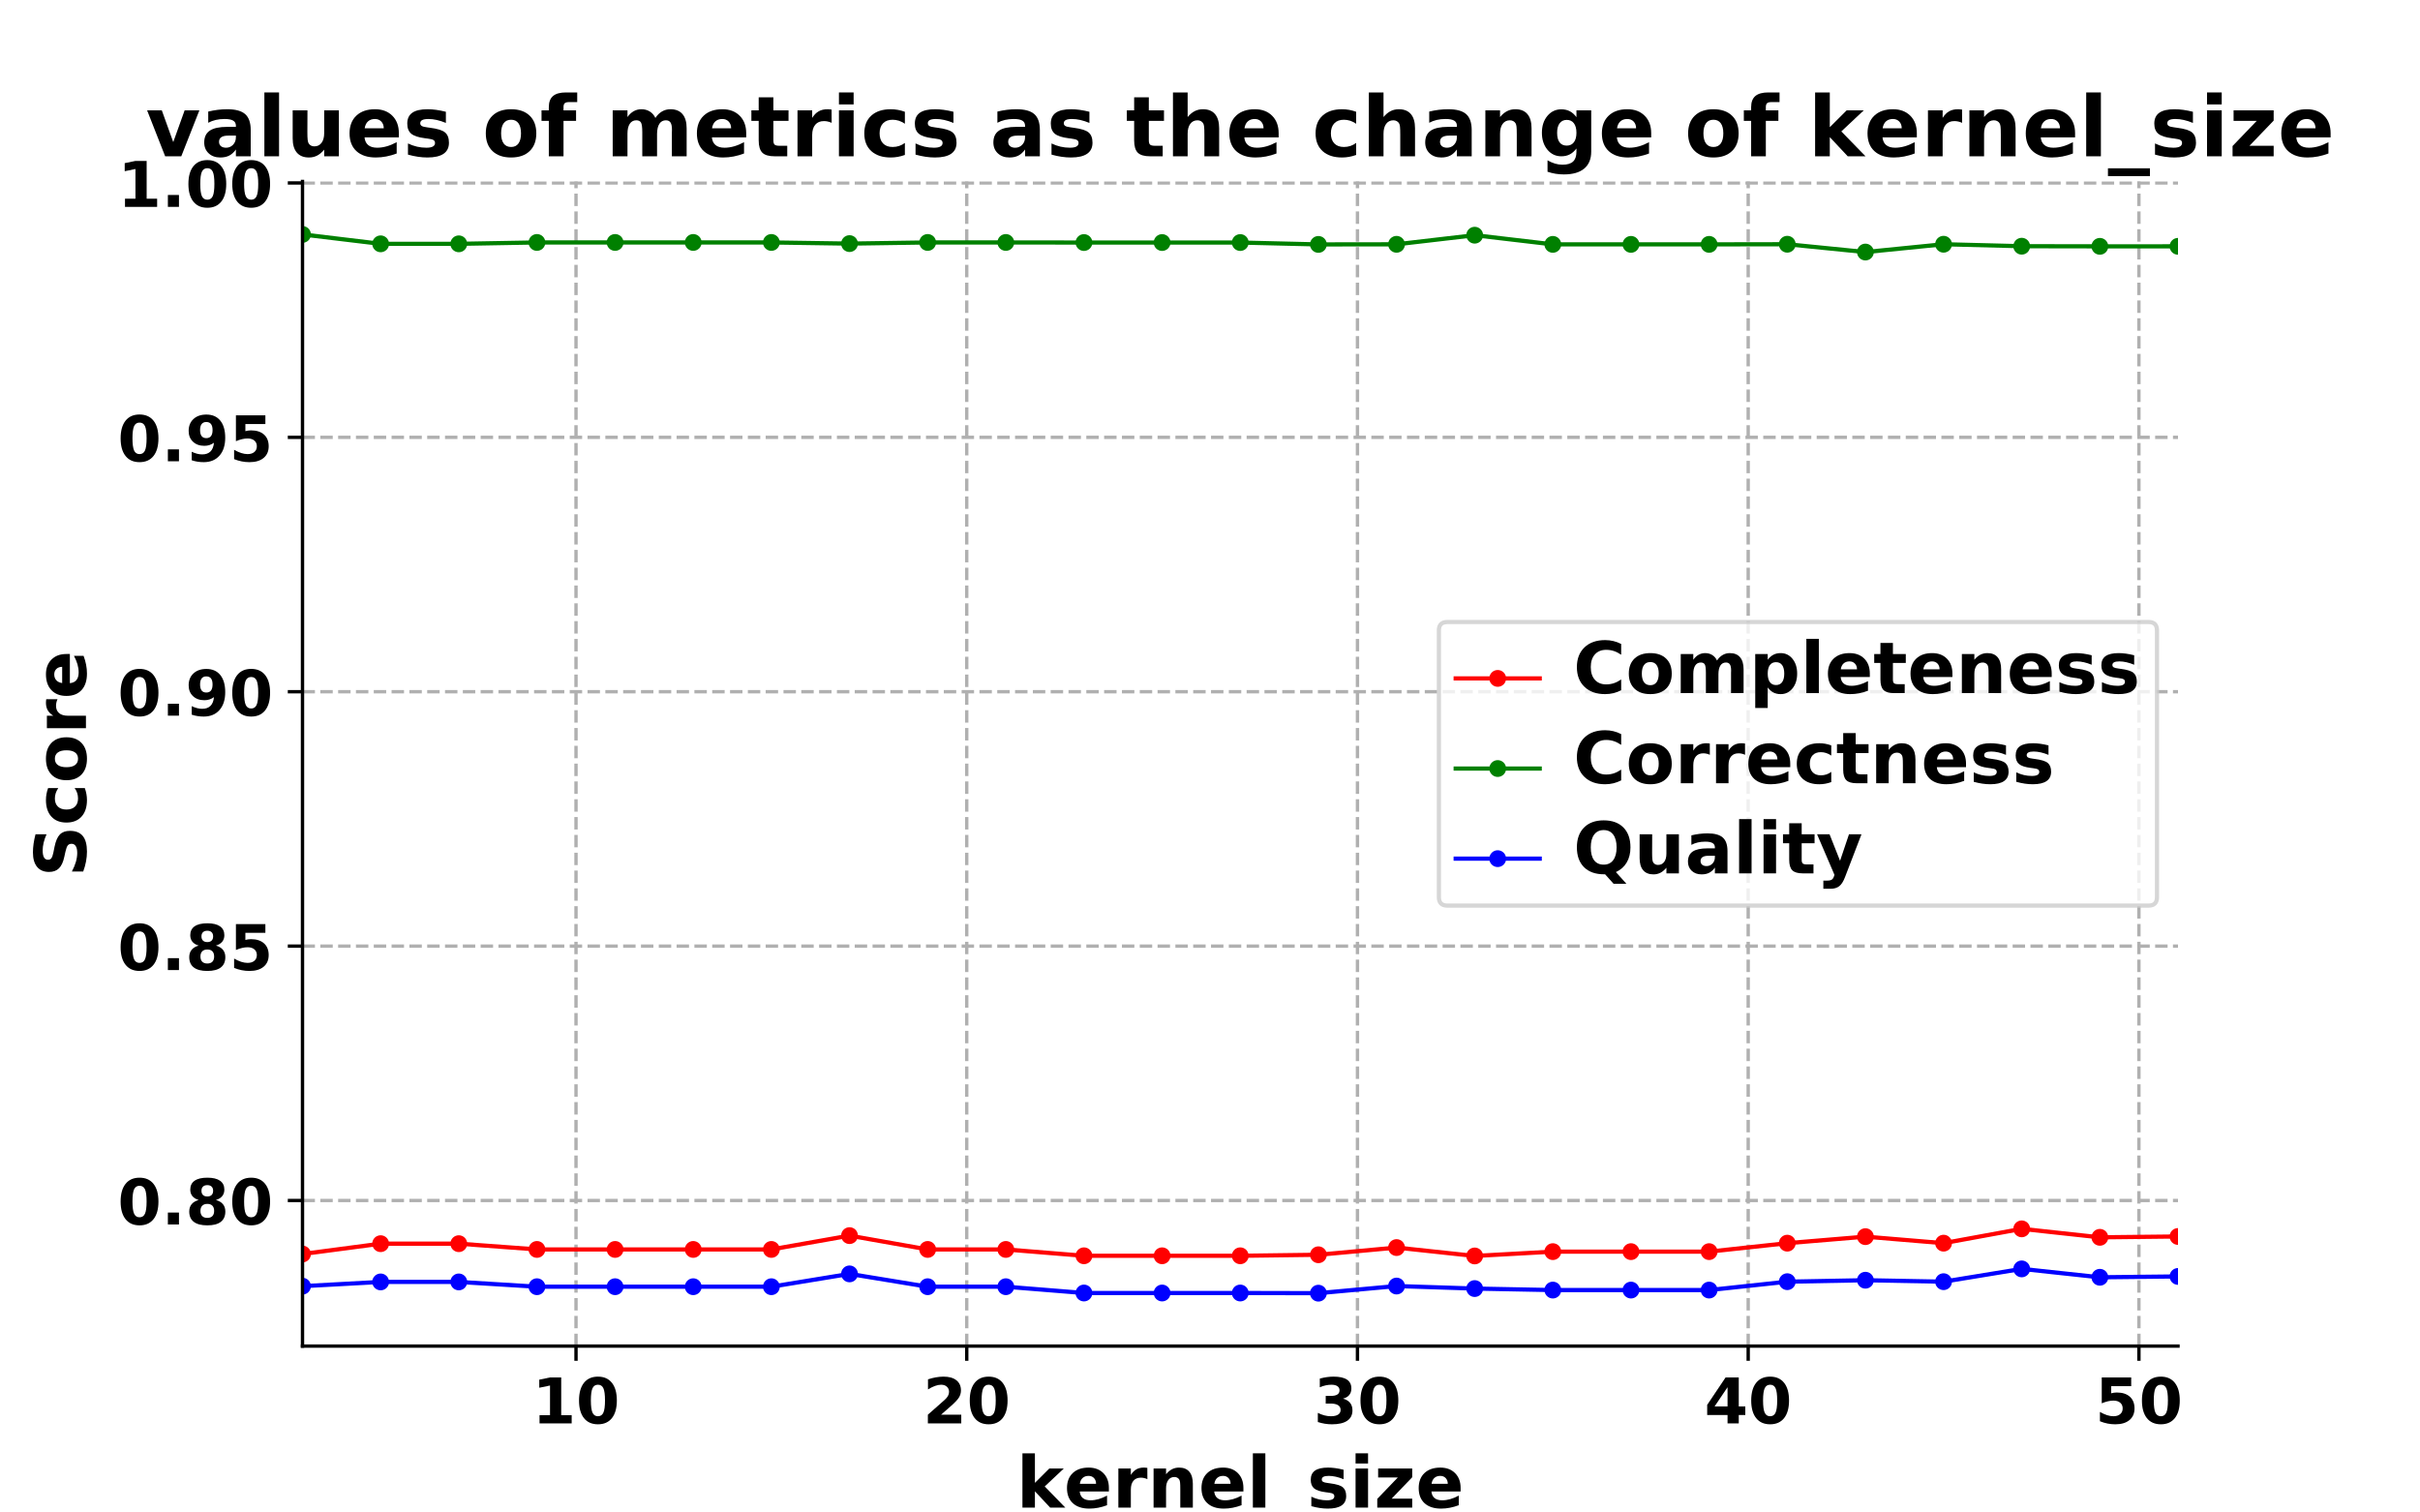 <?xml version="1.0" encoding="utf-8" standalone="no"?>
<!DOCTYPE svg PUBLIC "-//W3C//DTD SVG 1.1//EN"
  "http://www.w3.org/Graphics/SVG/1.1/DTD/svg11.dtd">
<!-- Created with matplotlib (https://matplotlib.org/) -->
<svg height="360pt" version="1.1" viewBox="0 0 576 360" width="576pt" xmlns="http://www.w3.org/2000/svg" xmlns:xlink="http://www.w3.org/1999/xlink">
 <defs>
  <style type="text/css">
*{stroke-linecap:butt;stroke-linejoin:round;}
  </style>
 </defs>
 <g id="figure_1">
  <g id="patch_1">
   <path d="M 0 360 
L 576 360 
L 576 0 
L 0 0 
z
" style="fill:#ffffff;"/>
  </g>
  <g id="axes_1">
   <g id="patch_2">
    <path d="M 72 320.4 
L 518.4 320.4 
L 518.4 43.2 
L 72 43.2 
z
" style="fill:#ffffff;"/>
   </g>
   <g id="matplotlib.axis_1">
    <g id="xtick_1">
     <g id="line2d_1">
      <path clip-path="url(#p82888841de)" d="M 137.1 320.4 
L 137.1 43.2 
" style="fill:none;stroke:#b0b0b0;stroke-dasharray:2.96,1.28;stroke-dashoffset:0;stroke-width:0.8;"/>
     </g>
     <g id="line2d_2">
      <defs>
       <path d="M 0 0 
L 0 3.5 
" id="m3dcf824302" style="stroke:#000000;stroke-width:0.8;"/>
      </defs>
      <g>
       <use style="stroke:#000000;stroke-width:0.8;" x="137.1" xlink:href="#m3dcf824302" y="320.4"/>
      </g>
     </g>
     <g id="text_1">
      <!-- 10 -->
      <defs>
       <path d="M 11.719 12.984 
L 28.328 12.984 
L 28.328 60.109 
L 11.281 56.594 
L 11.281 69.391 
L 28.219 72.906 
L 46.094 72.906 
L 46.094 12.984 
L 62.703 12.984 
L 62.703 0 
L 11.719 0 
z
" id="DejaVuSans-Bold-49"/>
       <path d="M 46 36.531 
Q 46 50.203 43.438 55.781 
Q 40.875 61.375 34.812 61.375 
Q 28.766 61.375 26.172 55.781 
Q 23.578 50.203 23.578 36.531 
Q 23.578 22.703 26.172 17.031 
Q 28.766 11.375 34.812 11.375 
Q 40.828 11.375 43.406 17.031 
Q 46 22.703 46 36.531 
z
M 64.797 36.375 
Q 64.797 18.266 56.984 8.422 
Q 49.172 -1.422 34.812 -1.422 
Q 20.406 -1.422 12.594 8.422 
Q 4.781 18.266 4.781 36.375 
Q 4.781 54.547 12.594 64.375 
Q 20.406 74.219 34.812 74.219 
Q 49.172 74.219 56.984 64.375 
Q 64.797 54.547 64.797 36.375 
z
" id="DejaVuSans-Bold-48"/>
      </defs>
      <g transform="translate(126.663 338.798)scale(0.15 -0.15)">
       <use xlink:href="#DejaVuSans-Bold-49"/>
       <use x="69.58" xlink:href="#DejaVuSans-Bold-48"/>
      </g>
     </g>
    </g>
    <g id="xtick_2">
     <g id="line2d_3">
      <path clip-path="url(#p82888841de)" d="M 230.1 320.4 
L 230.1 43.2 
" style="fill:none;stroke:#b0b0b0;stroke-dasharray:2.96,1.28;stroke-dashoffset:0;stroke-width:0.8;"/>
     </g>
     <g id="line2d_4">
      <g>
       <use style="stroke:#000000;stroke-width:0.8;" x="230.1" xlink:href="#m3dcf824302" y="320.4"/>
      </g>
     </g>
     <g id="text_2">
      <!-- 20 -->
      <defs>
       <path d="M 28.812 13.812 
L 60.891 13.812 
L 60.891 0 
L 7.906 0 
L 7.906 13.812 
L 34.516 37.312 
Q 38.094 40.531 39.797 43.609 
Q 41.5 46.688 41.5 50 
Q 41.5 55.125 38.062 58.25 
Q 34.625 61.375 28.906 61.375 
Q 24.516 61.375 19.281 59.5 
Q 14.062 57.625 8.109 53.906 
L 8.109 69.922 
Q 14.453 72.016 20.656 73.109 
Q 26.859 74.219 32.812 74.219 
Q 45.906 74.219 53.156 68.453 
Q 60.406 62.703 60.406 52.391 
Q 60.406 46.438 57.328 41.281 
Q 54.25 36.141 44.391 27.484 
z
" id="DejaVuSans-Bold-50"/>
      </defs>
      <g transform="translate(219.663 338.798)scale(0.15 -0.15)">
       <use xlink:href="#DejaVuSans-Bold-50"/>
       <use x="69.58" xlink:href="#DejaVuSans-Bold-48"/>
      </g>
     </g>
    </g>
    <g id="xtick_3">
     <g id="line2d_5">
      <path clip-path="url(#p82888841de)" d="M 323.1 320.4 
L 323.1 43.2 
" style="fill:none;stroke:#b0b0b0;stroke-dasharray:2.96,1.28;stroke-dashoffset:0;stroke-width:0.8;"/>
     </g>
     <g id="line2d_6">
      <g>
       <use style="stroke:#000000;stroke-width:0.8;" x="323.1" xlink:href="#m3dcf824302" y="320.4"/>
      </g>
     </g>
     <g id="text_3">
      <!-- 30 -->
      <defs>
       <path d="M 46.578 39.312 
Q 53.953 37.406 57.781 32.688 
Q 61.625 27.984 61.625 20.703 
Q 61.625 9.859 53.312 4.219 
Q 45.016 -1.422 29.109 -1.422 
Q 23.484 -1.422 17.844 -0.516 
Q 12.203 0.391 6.688 2.203 
L 6.688 16.703 
Q 11.969 14.062 17.156 12.719 
Q 22.359 11.375 27.391 11.375 
Q 34.859 11.375 38.844 13.953 
Q 42.828 16.547 42.828 21.391 
Q 42.828 26.375 38.75 28.938 
Q 34.672 31.5 26.703 31.5 
L 19.188 31.5 
L 19.188 43.609 
L 27.094 43.609 
Q 34.188 43.609 37.641 45.828 
Q 41.109 48.047 41.109 52.594 
Q 41.109 56.781 37.734 59.078 
Q 34.375 61.375 28.219 61.375 
Q 23.688 61.375 19.047 60.344 
Q 14.406 59.328 9.812 57.328 
L 9.812 71.094 
Q 15.375 72.656 20.844 73.438 
Q 26.312 74.219 31.594 74.219 
Q 45.797 74.219 52.844 69.547 
Q 59.906 64.891 59.906 55.516 
Q 59.906 49.125 56.531 45.047 
Q 53.172 40.969 46.578 39.312 
z
" id="DejaVuSans-Bold-51"/>
      </defs>
      <g transform="translate(312.663 338.798)scale(0.15 -0.15)">
       <use xlink:href="#DejaVuSans-Bold-51"/>
       <use x="69.58" xlink:href="#DejaVuSans-Bold-48"/>
      </g>
     </g>
    </g>
    <g id="xtick_4">
     <g id="line2d_7">
      <path clip-path="url(#p82888841de)" d="M 416.1 320.4 
L 416.1 43.2 
" style="fill:none;stroke:#b0b0b0;stroke-dasharray:2.96,1.28;stroke-dashoffset:0;stroke-width:0.8;"/>
     </g>
     <g id="line2d_8">
      <g>
       <use style="stroke:#000000;stroke-width:0.8;" x="416.1" xlink:href="#m3dcf824302" y="320.4"/>
      </g>
     </g>
     <g id="text_4">
      <!-- 40 -->
      <defs>
       <path d="M 36.812 57.422 
L 16.219 26.906 
L 36.812 26.906 
z
M 33.688 72.906 
L 54.594 72.906 
L 54.594 26.906 
L 64.984 26.906 
L 64.984 13.281 
L 54.594 13.281 
L 54.594 0 
L 36.812 0 
L 36.812 13.281 
L 4.5 13.281 
L 4.5 29.391 
z
" id="DejaVuSans-Bold-52"/>
      </defs>
      <g transform="translate(405.663 338.798)scale(0.15 -0.15)">
       <use xlink:href="#DejaVuSans-Bold-52"/>
       <use x="69.58" xlink:href="#DejaVuSans-Bold-48"/>
      </g>
     </g>
    </g>
    <g id="xtick_5">
     <g id="line2d_9">
      <path clip-path="url(#p82888841de)" d="M 509.1 320.4 
L 509.1 43.2 
" style="fill:none;stroke:#b0b0b0;stroke-dasharray:2.96,1.28;stroke-dashoffset:0;stroke-width:0.8;"/>
     </g>
     <g id="line2d_10">
      <g>
       <use style="stroke:#000000;stroke-width:0.8;" x="509.1" xlink:href="#m3dcf824302" y="320.4"/>
      </g>
     </g>
     <g id="text_5">
      <!-- 50 -->
      <defs>
       <path d="M 10.594 72.906 
L 57.328 72.906 
L 57.328 59.078 
L 25.594 59.078 
L 25.594 47.797 
Q 27.734 48.391 29.906 48.703 
Q 32.078 49.031 34.422 49.031 
Q 47.75 49.031 55.172 42.359 
Q 62.594 35.688 62.594 23.781 
Q 62.594 11.969 54.516 5.266 
Q 46.438 -1.422 32.078 -1.422 
Q 25.875 -1.422 19.797 -0.219 
Q 13.719 0.984 7.719 3.422 
L 7.719 18.219 
Q 13.672 14.797 19.016 13.078 
Q 24.359 11.375 29.109 11.375 
Q 35.938 11.375 39.859 14.719 
Q 43.797 18.062 43.797 23.781 
Q 43.797 29.547 39.859 32.859 
Q 35.938 36.188 29.109 36.188 
Q 25.047 36.188 20.453 35.125 
Q 15.875 34.078 10.594 31.891 
z
" id="DejaVuSans-Bold-53"/>
      </defs>
      <g transform="translate(498.663 338.798)scale(0.15 -0.15)">
       <use xlink:href="#DejaVuSans-Bold-53"/>
       <use x="69.58" xlink:href="#DejaVuSans-Bold-48"/>
      </g>
     </g>
    </g>
    <g id="text_6">
     <!-- kernel_size -->
     <defs>
      <path d="M 8.406 75.984 
L 25.875 75.984 
L 25.875 34.625 
L 46 54.688 
L 66.312 54.688 
L 39.594 29.594 
L 68.406 0 
L 47.219 0 
L 25.875 22.797 
L 25.875 0 
L 8.406 0 
z
" id="DejaVuSans-Bold-107"/>
      <path d="M 62.984 27.484 
L 62.984 22.516 
L 22.125 22.516 
Q 22.75 16.359 26.562 13.281 
Q 30.375 10.203 37.203 10.203 
Q 42.719 10.203 48.5 11.844 
Q 54.297 13.484 60.406 16.797 
L 60.406 3.328 
Q 54.203 0.984 48 -0.219 
Q 41.797 -1.422 35.594 -1.422 
Q 20.75 -1.422 12.516 6.125 
Q 4.297 13.672 4.297 27.297 
Q 4.297 40.672 12.375 48.328 
Q 20.453 56 34.625 56 
Q 47.516 56 55.25 48.234 
Q 62.984 40.484 62.984 27.484 
z
M 45.016 33.297 
Q 45.016 38.281 42.109 41.328 
Q 39.203 44.391 34.516 44.391 
Q 29.438 44.391 26.266 41.531 
Q 23.094 38.672 22.312 33.297 
z
" id="DejaVuSans-Bold-101"/>
      <path d="M 49.031 39.797 
Q 46.734 40.875 44.453 41.375 
Q 42.188 41.891 39.891 41.891 
Q 33.156 41.891 29.516 37.562 
Q 25.875 33.25 25.875 25.203 
L 25.875 0 
L 8.406 0 
L 8.406 54.688 
L 25.875 54.688 
L 25.875 45.703 
Q 29.25 51.078 33.609 53.531 
Q 37.984 56 44.094 56 
Q 44.969 56 45.984 55.922 
Q 47.016 55.859 48.969 55.609 
z
" id="DejaVuSans-Bold-114"/>
      <path d="M 63.375 33.297 
L 63.375 0 
L 45.797 0 
L 45.797 5.422 
L 45.797 25.484 
Q 45.797 32.562 45.484 35.25 
Q 45.172 37.938 44.391 39.203 
Q 43.359 40.922 41.594 41.875 
Q 39.844 42.828 37.594 42.828 
Q 32.125 42.828 29 38.594 
Q 25.875 34.375 25.875 26.906 
L 25.875 0 
L 8.406 0 
L 8.406 54.688 
L 25.875 54.688 
L 25.875 46.688 
Q 29.828 51.469 34.266 53.734 
Q 38.719 56 44.094 56 
Q 53.562 56 58.469 50.188 
Q 63.375 44.391 63.375 33.297 
z
" id="DejaVuSans-Bold-110"/>
      <path d="M 8.406 75.984 
L 25.875 75.984 
L 25.875 0 
L 8.406 0 
z
" id="DejaVuSans-Bold-108"/>
      <path d="M 50 -14.312 
L 50 -23.578 
L 0 -23.578 
L 0 -14.312 
z
" id="DejaVuSans-Bold-95"/>
      <path d="M 51.125 52.984 
L 51.125 39.703 
Q 45.516 42.047 40.281 43.219 
Q 35.062 44.391 30.422 44.391 
Q 25.438 44.391 23.016 43.141 
Q 20.609 41.891 20.609 39.312 
Q 20.609 37.203 22.438 36.078 
Q 24.266 34.969 29 34.422 
L 32.078 33.984 
Q 45.516 32.281 50.141 28.375 
Q 54.781 24.469 54.781 16.109 
Q 54.781 7.375 48.328 2.969 
Q 41.891 -1.422 29.109 -1.422 
Q 23.688 -1.422 17.891 -0.562 
Q 12.109 0.297 6 2 
L 6 15.281 
Q 11.234 12.75 16.719 11.469 
Q 22.219 10.203 27.875 10.203 
Q 33.016 10.203 35.594 11.609 
Q 38.188 13.031 38.188 15.828 
Q 38.188 18.172 36.406 19.312 
Q 34.625 20.453 29.297 21.094 
L 26.219 21.484 
Q 14.547 22.953 9.859 26.906 
Q 5.172 30.859 5.172 38.922 
Q 5.172 47.609 11.125 51.797 
Q 17.094 56 29.391 56 
Q 34.234 56 39.547 55.266 
Q 44.875 54.547 51.125 52.984 
z
" id="DejaVuSans-Bold-115"/>
      <path d="M 8.406 54.688 
L 25.875 54.688 
L 25.875 0 
L 8.406 0 
z
M 8.406 75.984 
L 25.875 75.984 
L 25.875 61.719 
L 8.406 61.719 
z
" id="DejaVuSans-Bold-105"/>
      <path d="M 5.719 54.688 
L 53.422 54.688 
L 53.422 42.484 
L 24.609 12.5 
L 53.422 12.5 
L 53.422 0 
L 4.5 0 
L 4.5 12.203 
L 33.297 42.188 
L 5.719 42.188 
z
" id="DejaVuSans-Bold-122"/>
     </defs>
     <g transform="translate(241.928 358.835)scale(0.17 -0.17)">
      <use xlink:href="#DejaVuSans-Bold-107"/>
      <use x="66.473" xlink:href="#DejaVuSans-Bold-101"/>
      <use x="134.295" xlink:href="#DejaVuSans-Bold-114"/>
      <use x="183.611" xlink:href="#DejaVuSans-Bold-110"/>
      <use x="254.803" xlink:href="#DejaVuSans-Bold-101"/>
      <use x="322.625" xlink:href="#DejaVuSans-Bold-108"/>
      <use x="356.902" xlink:href="#DejaVuSans-Bold-95"/>
      <use x="406.902" xlink:href="#DejaVuSans-Bold-115"/>
      <use x="466.424" xlink:href="#DejaVuSans-Bold-105"/>
      <use x="500.701" xlink:href="#DejaVuSans-Bold-122"/>
      <use x="558.904" xlink:href="#DejaVuSans-Bold-101"/>
     </g>
    </g>
   </g>
   <g id="matplotlib.axis_2">
    <g id="ytick_1">
     <g id="line2d_11">
      <path clip-path="url(#p82888841de)" d="M 72 285.745 
L 518.4 285.745 
" style="fill:none;stroke:#b0b0b0;stroke-dasharray:2.96,1.28;stroke-dashoffset:0;stroke-width:0.8;"/>
     </g>
     <g id="line2d_12">
      <defs>
       <path d="M 0 0 
L -3.5 0 
" id="m4081c04443" style="stroke:#000000;stroke-width:0.8;"/>
      </defs>
      <g>
       <use style="stroke:#000000;stroke-width:0.8;" x="72" xlink:href="#m4081c04443" y="285.745"/>
      </g>
     </g>
     <g id="text_7">
      <!-- 0.80 -->
      <defs>
       <path d="M 10.203 18.891 
L 27.781 18.891 
L 27.781 0 
L 10.203 0 
z
" id="DejaVuSans-Bold-46"/>
       <path d="M 34.812 32.625 
Q 29.547 32.625 26.703 29.734 
Q 23.875 26.859 23.875 21.484 
Q 23.875 16.109 26.703 13.25 
Q 29.547 10.406 34.812 10.406 
Q 40.047 10.406 42.828 13.25 
Q 45.609 16.109 45.609 21.484 
Q 45.609 26.906 42.828 29.766 
Q 40.047 32.625 34.812 32.625 
z
M 21.094 38.812 
Q 14.453 40.828 11.078 44.969 
Q 7.719 49.125 7.719 55.328 
Q 7.719 64.547 14.594 69.375 
Q 21.484 74.219 34.812 74.219 
Q 48.047 74.219 54.922 69.406 
Q 61.812 64.594 61.812 55.328 
Q 61.812 49.125 58.422 44.969 
Q 55.031 40.828 48.391 38.812 
Q 55.812 36.766 59.594 32.156 
Q 63.375 27.547 63.375 20.516 
Q 63.375 9.672 56.172 4.125 
Q 48.969 -1.422 34.812 -1.422 
Q 20.609 -1.422 13.359 4.125 
Q 6.109 9.672 6.109 20.516 
Q 6.109 27.547 9.891 32.156 
Q 13.672 36.766 21.094 38.812 
z
M 25.484 53.422 
Q 25.484 49.078 27.906 46.734 
Q 30.328 44.391 34.812 44.391 
Q 39.203 44.391 41.594 46.734 
Q 44 49.078 44 53.422 
Q 44 57.766 41.594 60.078 
Q 39.203 62.406 34.812 62.406 
Q 30.328 62.406 27.906 60.062 
Q 25.484 57.719 25.484 53.422 
z
" id="DejaVuSans-Bold-56"/>
      </defs>
      <g transform="translate(27.992 291.444)scale(0.15 -0.15)">
       <use xlink:href="#DejaVuSans-Bold-48"/>
       <use x="69.58" xlink:href="#DejaVuSans-Bold-46"/>
       <use x="107.568" xlink:href="#DejaVuSans-Bold-56"/>
       <use x="177.148" xlink:href="#DejaVuSans-Bold-48"/>
      </g>
     </g>
    </g>
    <g id="ytick_2">
     <g id="line2d_13">
      <path clip-path="url(#p82888841de)" d="M 72 225.194 
L 518.4 225.194 
" style="fill:none;stroke:#b0b0b0;stroke-dasharray:2.96,1.28;stroke-dashoffset:0;stroke-width:0.8;"/>
     </g>
     <g id="line2d_14">
      <g>
       <use style="stroke:#000000;stroke-width:0.8;" x="72" xlink:href="#m4081c04443" y="225.194"/>
      </g>
     </g>
     <g id="text_8">
      <!-- 0.85 -->
      <g transform="translate(27.992 230.893)scale(0.15 -0.15)">
       <use xlink:href="#DejaVuSans-Bold-48"/>
       <use x="69.58" xlink:href="#DejaVuSans-Bold-46"/>
       <use x="107.568" xlink:href="#DejaVuSans-Bold-56"/>
       <use x="177.148" xlink:href="#DejaVuSans-Bold-53"/>
      </g>
     </g>
    </g>
    <g id="ytick_3">
     <g id="line2d_15">
      <path clip-path="url(#p82888841de)" d="M 72 164.643 
L 518.4 164.643 
" style="fill:none;stroke:#b0b0b0;stroke-dasharray:2.96,1.28;stroke-dashoffset:0;stroke-width:0.8;"/>
     </g>
     <g id="line2d_16">
      <g>
       <use style="stroke:#000000;stroke-width:0.8;" x="72" xlink:href="#m4081c04443" y="164.643"/>
      </g>
     </g>
     <g id="text_9">
      <!-- 0.90 -->
      <defs>
       <path d="M 10.016 1.609 
L 10.016 15.094 
Q 14.5 12.984 18.594 11.938 
Q 22.703 10.891 26.703 10.891 
Q 35.109 10.891 39.797 15.547 
Q 44.484 20.219 45.312 29.391 
Q 42 26.953 38.234 25.734 
Q 34.469 24.516 30.078 24.516 
Q 18.891 24.516 12.031 31.031 
Q 5.172 37.547 5.172 48.188 
Q 5.172 59.969 12.812 67.047 
Q 20.453 74.125 33.297 74.125 
Q 47.562 74.125 55.375 64.5 
Q 63.188 54.891 63.188 37.312 
Q 63.188 19.234 54.047 8.906 
Q 44.922 -1.422 29 -1.422 
Q 23.875 -1.422 19.188 -0.656 
Q 14.5 0.094 10.016 1.609 
z
M 33.203 36.719 
Q 38.141 36.719 40.625 39.906 
Q 43.109 43.109 43.109 49.516 
Q 43.109 55.859 40.625 59.078 
Q 38.141 62.312 33.203 62.312 
Q 28.266 62.312 25.781 59.078 
Q 23.297 55.859 23.297 49.516 
Q 23.297 43.109 25.781 39.906 
Q 28.266 36.719 33.203 36.719 
z
" id="DejaVuSans-Bold-57"/>
      </defs>
      <g transform="translate(27.992 170.342)scale(0.15 -0.15)">
       <use xlink:href="#DejaVuSans-Bold-48"/>
       <use x="69.58" xlink:href="#DejaVuSans-Bold-46"/>
       <use x="107.568" xlink:href="#DejaVuSans-Bold-57"/>
       <use x="177.148" xlink:href="#DejaVuSans-Bold-48"/>
      </g>
     </g>
    </g>
    <g id="ytick_4">
     <g id="line2d_17">
      <path clip-path="url(#p82888841de)" d="M 72 104.092 
L 518.4 104.092 
" style="fill:none;stroke:#b0b0b0;stroke-dasharray:2.96,1.28;stroke-dashoffset:0;stroke-width:0.8;"/>
     </g>
     <g id="line2d_18">
      <g>
       <use style="stroke:#000000;stroke-width:0.8;" x="72" xlink:href="#m4081c04443" y="104.092"/>
      </g>
     </g>
     <g id="text_10">
      <!-- 0.95 -->
      <g transform="translate(27.992 109.791)scale(0.15 -0.15)">
       <use xlink:href="#DejaVuSans-Bold-48"/>
       <use x="69.58" xlink:href="#DejaVuSans-Bold-46"/>
       <use x="107.568" xlink:href="#DejaVuSans-Bold-57"/>
       <use x="177.148" xlink:href="#DejaVuSans-Bold-53"/>
      </g>
     </g>
    </g>
    <g id="ytick_5">
     <g id="line2d_19">
      <path clip-path="url(#p82888841de)" d="M 72 43.541 
L 518.4 43.541 
" style="fill:none;stroke:#b0b0b0;stroke-dasharray:2.96,1.28;stroke-dashoffset:0;stroke-width:0.8;"/>
     </g>
     <g id="line2d_20">
      <g>
       <use style="stroke:#000000;stroke-width:0.8;" x="72" xlink:href="#m4081c04443" y="43.541"/>
      </g>
     </g>
     <g id="text_11">
      <!-- 1.00 -->
      <g transform="translate(27.992 49.24)scale(0.15 -0.15)">
       <use xlink:href="#DejaVuSans-Bold-49"/>
       <use x="69.58" xlink:href="#DejaVuSans-Bold-46"/>
       <use x="107.568" xlink:href="#DejaVuSans-Bold-48"/>
       <use x="177.148" xlink:href="#DejaVuSans-Bold-48"/>
      </g>
     </g>
    </g>
    <g id="text_12">
     <!-- Score -->
     <defs>
      <path d="M 59.906 70.609 
L 59.906 55.172 
Q 53.906 57.859 48.188 59.219 
Q 42.484 60.594 37.406 60.594 
Q 30.672 60.594 27.438 58.734 
Q 24.219 56.891 24.219 52.984 
Q 24.219 50.047 26.391 48.406 
Q 28.562 46.781 34.281 45.609 
L 42.281 44 
Q 54.438 41.547 59.562 36.562 
Q 64.703 31.594 64.703 22.406 
Q 64.703 10.359 57.547 4.469 
Q 50.391 -1.422 35.688 -1.422 
Q 28.766 -1.422 21.781 -0.094 
Q 14.797 1.219 7.812 3.812 
L 7.812 19.672 
Q 14.797 15.969 21.312 14.078 
Q 27.828 12.203 33.891 12.203 
Q 40.047 12.203 43.312 14.25 
Q 46.578 16.312 46.578 20.125 
Q 46.578 23.531 44.359 25.391 
Q 42.141 27.25 35.5 28.719 
L 28.219 30.328 
Q 17.281 32.672 12.219 37.797 
Q 7.172 42.922 7.172 51.609 
Q 7.172 62.5 14.203 68.359 
Q 21.234 74.219 34.422 74.219 
Q 40.438 74.219 46.781 73.312 
Q 53.125 72.406 59.906 70.609 
z
" id="DejaVuSans-Bold-83"/>
      <path d="M 52.594 52.984 
L 52.594 38.719 
Q 49.031 41.156 45.438 42.328 
Q 41.844 43.5 37.984 43.5 
Q 30.672 43.5 26.594 39.234 
Q 22.516 34.969 22.516 27.297 
Q 22.516 19.625 26.594 15.344 
Q 30.672 11.078 37.984 11.078 
Q 42.094 11.078 45.781 12.297 
Q 49.469 13.531 52.594 15.922 
L 52.594 1.609 
Q 48.484 0.094 44.266 -0.656 
Q 40.047 -1.422 35.797 -1.422 
Q 21 -1.422 12.641 6.172 
Q 4.297 13.766 4.297 27.297 
Q 4.297 40.828 12.641 48.406 
Q 21 56 35.797 56 
Q 40.094 56 44.266 55.25 
Q 48.438 54.5 52.594 52.984 
z
" id="DejaVuSans-Bold-99"/>
      <path d="M 34.422 43.5 
Q 28.609 43.5 25.562 39.328 
Q 22.516 35.156 22.516 27.297 
Q 22.516 19.438 25.562 15.25 
Q 28.609 11.078 34.422 11.078 
Q 40.141 11.078 43.156 15.25 
Q 46.188 19.438 46.188 27.297 
Q 46.188 35.156 43.156 39.328 
Q 40.141 43.5 34.422 43.5 
z
M 34.422 56 
Q 48.531 56 56.469 48.375 
Q 64.406 40.766 64.406 27.297 
Q 64.406 13.812 56.469 6.188 
Q 48.531 -1.422 34.422 -1.422 
Q 20.266 -1.422 12.281 6.188 
Q 4.297 13.812 4.297 27.297 
Q 4.297 40.766 12.281 48.375 
Q 20.266 56 34.422 56 
z
" id="DejaVuSans-Bold-111"/>
     </defs>
     <g transform="translate(20.457 208.757)rotate(-90)scale(0.17 -0.17)">
      <use xlink:href="#DejaVuSans-Bold-83"/>
      <use x="72.021" xlink:href="#DejaVuSans-Bold-99"/>
      <use x="131.299" xlink:href="#DejaVuSans-Bold-111"/>
      <use x="200" xlink:href="#DejaVuSans-Bold-114"/>
      <use x="249.316" xlink:href="#DejaVuSans-Bold-101"/>
     </g>
    </g>
   </g>
   <g id="line2d_21">
    <path clip-path="url(#p82888841de)" d="M 72 298.478 
L 90.6 296.018 
L 109.2 296.018 
L 127.8 297.389 
L 146.4 297.389 
L 165 297.389 
L 183.6 297.389 
L 202.2 294.103 
L 220.8 297.389 
L 239.4 297.389 
L 258 298.901 
L 276.6 298.901 
L 295.2 298.901 
L 313.8 298.659 
L 332.4 296.945 
L 351 298.941 
L 369.6 297.913 
L 388.2 297.913 
L 406.8 297.913 
L 425.4 295.897 
L 444 294.345 
L 462.6 295.897 
L 481.2 292.49 
L 499.8 294.506 
L 518.4 294.305 
" style="fill:none;stroke:#ff0000;stroke-linecap:square;"/>
    <defs>
     <path d="M 0 1.5 
C 0.398 1.5 0.779 1.342 1.061 1.061 
C 1.342 0.779 1.5 0.398 1.5 0 
C 1.5 -0.398 1.342 -0.779 1.061 -1.061 
C 0.779 -1.342 0.398 -1.5 0 -1.5 
C -0.398 -1.5 -0.779 -1.342 -1.061 -1.061 
C -1.342 -0.779 -1.5 -0.398 -1.5 0 
C -1.5 0.398 -1.342 0.779 -1.061 1.061 
C -0.779 1.342 -0.398 1.5 0 1.5 
z
" id="mceb97ec46d" style="stroke:#ff0000;"/>
    </defs>
    <g clip-path="url(#p82888841de)">
     <use style="fill:#ff0000;stroke:#ff0000;" x="72" xlink:href="#mceb97ec46d" y="298.478"/>
     <use style="fill:#ff0000;stroke:#ff0000;" x="90.6" xlink:href="#mceb97ec46d" y="296.018"/>
     <use style="fill:#ff0000;stroke:#ff0000;" x="109.2" xlink:href="#mceb97ec46d" y="296.018"/>
     <use style="fill:#ff0000;stroke:#ff0000;" x="127.8" xlink:href="#mceb97ec46d" y="297.389"/>
     <use style="fill:#ff0000;stroke:#ff0000;" x="146.4" xlink:href="#mceb97ec46d" y="297.389"/>
     <use style="fill:#ff0000;stroke:#ff0000;" x="165" xlink:href="#mceb97ec46d" y="297.389"/>
     <use style="fill:#ff0000;stroke:#ff0000;" x="183.6" xlink:href="#mceb97ec46d" y="297.389"/>
     <use style="fill:#ff0000;stroke:#ff0000;" x="202.2" xlink:href="#mceb97ec46d" y="294.103"/>
     <use style="fill:#ff0000;stroke:#ff0000;" x="220.8" xlink:href="#mceb97ec46d" y="297.389"/>
     <use style="fill:#ff0000;stroke:#ff0000;" x="239.4" xlink:href="#mceb97ec46d" y="297.389"/>
     <use style="fill:#ff0000;stroke:#ff0000;" x="258" xlink:href="#mceb97ec46d" y="298.901"/>
     <use style="fill:#ff0000;stroke:#ff0000;" x="276.6" xlink:href="#mceb97ec46d" y="298.901"/>
     <use style="fill:#ff0000;stroke:#ff0000;" x="295.2" xlink:href="#mceb97ec46d" y="298.901"/>
     <use style="fill:#ff0000;stroke:#ff0000;" x="313.8" xlink:href="#mceb97ec46d" y="298.659"/>
     <use style="fill:#ff0000;stroke:#ff0000;" x="332.4" xlink:href="#mceb97ec46d" y="296.945"/>
     <use style="fill:#ff0000;stroke:#ff0000;" x="351" xlink:href="#mceb97ec46d" y="298.941"/>
     <use style="fill:#ff0000;stroke:#ff0000;" x="369.6" xlink:href="#mceb97ec46d" y="297.913"/>
     <use style="fill:#ff0000;stroke:#ff0000;" x="388.2" xlink:href="#mceb97ec46d" y="297.913"/>
     <use style="fill:#ff0000;stroke:#ff0000;" x="406.8" xlink:href="#mceb97ec46d" y="297.913"/>
     <use style="fill:#ff0000;stroke:#ff0000;" x="425.4" xlink:href="#mceb97ec46d" y="295.897"/>
     <use style="fill:#ff0000;stroke:#ff0000;" x="444" xlink:href="#mceb97ec46d" y="294.345"/>
     <use style="fill:#ff0000;stroke:#ff0000;" x="462.6" xlink:href="#mceb97ec46d" y="295.897"/>
     <use style="fill:#ff0000;stroke:#ff0000;" x="481.2" xlink:href="#mceb97ec46d" y="292.49"/>
     <use style="fill:#ff0000;stroke:#ff0000;" x="499.8" xlink:href="#mceb97ec46d" y="294.506"/>
     <use style="fill:#ff0000;stroke:#ff0000;" x="518.4" xlink:href="#mceb97ec46d" y="294.305"/>
    </g>
   </g>
   <g id="line2d_22">
    <path clip-path="url(#p82888841de)" d="M 72 55.8 
L 90.6 58.036 
L 109.2 58.036 
L 127.8 57.708 
L 146.4 57.708 
L 165 57.708 
L 183.6 57.708 
L 202.2 57.982 
L 220.8 57.708 
L 239.4 57.708 
L 258 57.73 
L 276.6 57.73 
L 295.2 57.73 
L 313.8 58.175 
L 332.4 58.149 
L 351 55.981 
L 369.6 58.164 
L 388.2 58.164 
L 406.8 58.164 
L 425.4 58.133 
L 444 59.993 
L 462.6 58.133 
L 481.2 58.602 
L 499.8 58.633 
L 518.4 58.63 
" style="fill:none;stroke:#008000;stroke-linecap:square;"/>
    <defs>
     <path d="M 0 1.5 
C 0.398 1.5 0.779 1.342 1.061 1.061 
C 1.342 0.779 1.5 0.398 1.5 0 
C 1.5 -0.398 1.342 -0.779 1.061 -1.061 
C 0.779 -1.342 0.398 -1.5 0 -1.5 
C -0.398 -1.5 -0.779 -1.342 -1.061 -1.061 
C -1.342 -0.779 -1.5 -0.398 -1.5 0 
C -1.5 0.398 -1.342 0.779 -1.061 1.061 
C -0.779 1.342 -0.398 1.5 0 1.5 
z
" id="mbec5711d66" style="stroke:#008000;"/>
    </defs>
    <g clip-path="url(#p82888841de)">
     <use style="fill:#008000;stroke:#008000;" x="72" xlink:href="#mbec5711d66" y="55.8"/>
     <use style="fill:#008000;stroke:#008000;" x="90.6" xlink:href="#mbec5711d66" y="58.036"/>
     <use style="fill:#008000;stroke:#008000;" x="109.2" xlink:href="#mbec5711d66" y="58.036"/>
     <use style="fill:#008000;stroke:#008000;" x="127.8" xlink:href="#mbec5711d66" y="57.708"/>
     <use style="fill:#008000;stroke:#008000;" x="146.4" xlink:href="#mbec5711d66" y="57.708"/>
     <use style="fill:#008000;stroke:#008000;" x="165" xlink:href="#mbec5711d66" y="57.708"/>
     <use style="fill:#008000;stroke:#008000;" x="183.6" xlink:href="#mbec5711d66" y="57.708"/>
     <use style="fill:#008000;stroke:#008000;" x="202.2" xlink:href="#mbec5711d66" y="57.982"/>
     <use style="fill:#008000;stroke:#008000;" x="220.8" xlink:href="#mbec5711d66" y="57.708"/>
     <use style="fill:#008000;stroke:#008000;" x="239.4" xlink:href="#mbec5711d66" y="57.708"/>
     <use style="fill:#008000;stroke:#008000;" x="258" xlink:href="#mbec5711d66" y="57.73"/>
     <use style="fill:#008000;stroke:#008000;" x="276.6" xlink:href="#mbec5711d66" y="57.73"/>
     <use style="fill:#008000;stroke:#008000;" x="295.2" xlink:href="#mbec5711d66" y="57.73"/>
     <use style="fill:#008000;stroke:#008000;" x="313.8" xlink:href="#mbec5711d66" y="58.175"/>
     <use style="fill:#008000;stroke:#008000;" x="332.4" xlink:href="#mbec5711d66" y="58.149"/>
     <use style="fill:#008000;stroke:#008000;" x="351" xlink:href="#mbec5711d66" y="55.981"/>
     <use style="fill:#008000;stroke:#008000;" x="369.6" xlink:href="#mbec5711d66" y="58.164"/>
     <use style="fill:#008000;stroke:#008000;" x="388.2" xlink:href="#mbec5711d66" y="58.164"/>
     <use style="fill:#008000;stroke:#008000;" x="406.8" xlink:href="#mbec5711d66" y="58.164"/>
     <use style="fill:#008000;stroke:#008000;" x="425.4" xlink:href="#mbec5711d66" y="58.133"/>
     <use style="fill:#008000;stroke:#008000;" x="444" xlink:href="#mbec5711d66" y="59.993"/>
     <use style="fill:#008000;stroke:#008000;" x="462.6" xlink:href="#mbec5711d66" y="58.133"/>
     <use style="fill:#008000;stroke:#008000;" x="481.2" xlink:href="#mbec5711d66" y="58.602"/>
     <use style="fill:#008000;stroke:#008000;" x="499.8" xlink:href="#mbec5711d66" y="58.633"/>
     <use style="fill:#008000;stroke:#008000;" x="518.4" xlink:href="#mbec5711d66" y="58.63"/>
    </g>
   </g>
   <g id="line2d_23">
    <path clip-path="url(#p82888841de)" d="M 72 306.135 
L 90.6 305.122 
L 109.2 305.122 
L 127.8 306.261 
L 146.4 306.261 
L 165 306.261 
L 183.6 306.261 
L 202.2 303.209 
L 220.8 306.261 
L 239.4 306.261 
L 258 307.759 
L 276.6 307.759 
L 295.2 307.759 
L 313.8 307.8 
L 332.4 306.103 
L 351 306.704 
L 369.6 307.061 
L 388.2 307.061 
L 406.8 307.061 
L 425.4 305.065 
L 444 304.717 
L 462.6 305.065 
L 481.2 302.02 
L 499.8 304.016 
L 518.4 303.816 
" style="fill:none;stroke:#0000ff;stroke-linecap:square;"/>
    <defs>
     <path d="M 0 1.5 
C 0.398 1.5 0.779 1.342 1.061 1.061 
C 1.342 0.779 1.5 0.398 1.5 0 
C 1.5 -0.398 1.342 -0.779 1.061 -1.061 
C 0.779 -1.342 0.398 -1.5 0 -1.5 
C -0.398 -1.5 -0.779 -1.342 -1.061 -1.061 
C -1.342 -0.779 -1.5 -0.398 -1.5 0 
C -1.5 0.398 -1.342 0.779 -1.061 1.061 
C -0.779 1.342 -0.398 1.5 0 1.5 
z
" id="m0200b0908d" style="stroke:#0000ff;"/>
    </defs>
    <g clip-path="url(#p82888841de)">
     <use style="fill:#0000ff;stroke:#0000ff;" x="72" xlink:href="#m0200b0908d" y="306.135"/>
     <use style="fill:#0000ff;stroke:#0000ff;" x="90.6" xlink:href="#m0200b0908d" y="305.122"/>
     <use style="fill:#0000ff;stroke:#0000ff;" x="109.2" xlink:href="#m0200b0908d" y="305.122"/>
     <use style="fill:#0000ff;stroke:#0000ff;" x="127.8" xlink:href="#m0200b0908d" y="306.261"/>
     <use style="fill:#0000ff;stroke:#0000ff;" x="146.4" xlink:href="#m0200b0908d" y="306.261"/>
     <use style="fill:#0000ff;stroke:#0000ff;" x="165" xlink:href="#m0200b0908d" y="306.261"/>
     <use style="fill:#0000ff;stroke:#0000ff;" x="183.6" xlink:href="#m0200b0908d" y="306.261"/>
     <use style="fill:#0000ff;stroke:#0000ff;" x="202.2" xlink:href="#m0200b0908d" y="303.209"/>
     <use style="fill:#0000ff;stroke:#0000ff;" x="220.8" xlink:href="#m0200b0908d" y="306.261"/>
     <use style="fill:#0000ff;stroke:#0000ff;" x="239.4" xlink:href="#m0200b0908d" y="306.261"/>
     <use style="fill:#0000ff;stroke:#0000ff;" x="258" xlink:href="#m0200b0908d" y="307.759"/>
     <use style="fill:#0000ff;stroke:#0000ff;" x="276.6" xlink:href="#m0200b0908d" y="307.759"/>
     <use style="fill:#0000ff;stroke:#0000ff;" x="295.2" xlink:href="#m0200b0908d" y="307.759"/>
     <use style="fill:#0000ff;stroke:#0000ff;" x="313.8" xlink:href="#m0200b0908d" y="307.8"/>
     <use style="fill:#0000ff;stroke:#0000ff;" x="332.4" xlink:href="#m0200b0908d" y="306.103"/>
     <use style="fill:#0000ff;stroke:#0000ff;" x="351" xlink:href="#m0200b0908d" y="306.704"/>
     <use style="fill:#0000ff;stroke:#0000ff;" x="369.6" xlink:href="#m0200b0908d" y="307.061"/>
     <use style="fill:#0000ff;stroke:#0000ff;" x="388.2" xlink:href="#m0200b0908d" y="307.061"/>
     <use style="fill:#0000ff;stroke:#0000ff;" x="406.8" xlink:href="#m0200b0908d" y="307.061"/>
     <use style="fill:#0000ff;stroke:#0000ff;" x="425.4" xlink:href="#m0200b0908d" y="305.065"/>
     <use style="fill:#0000ff;stroke:#0000ff;" x="444" xlink:href="#m0200b0908d" y="304.717"/>
     <use style="fill:#0000ff;stroke:#0000ff;" x="462.6" xlink:href="#m0200b0908d" y="305.065"/>
     <use style="fill:#0000ff;stroke:#0000ff;" x="481.2" xlink:href="#m0200b0908d" y="302.02"/>
     <use style="fill:#0000ff;stroke:#0000ff;" x="499.8" xlink:href="#m0200b0908d" y="304.016"/>
     <use style="fill:#0000ff;stroke:#0000ff;" x="518.4" xlink:href="#m0200b0908d" y="303.816"/>
    </g>
   </g>
   <g id="patch_3">
    <path d="M 72 320.4 
L 72 43.2 
" style="fill:none;stroke:#000000;stroke-linecap:square;stroke-linejoin:miter;stroke-width:0.8;"/>
   </g>
   <g id="patch_4">
    <path d="M 72 320.4 
L 518.4 320.4 
" style="fill:none;stroke:#000000;stroke-linecap:square;stroke-linejoin:miter;stroke-width:0.8;"/>
   </g>
   <g id="text_13">
    <!-- values of metrics as the change of kernel_size -->
    <defs>
     <path d="M 1.516 54.688 
L 19 54.688 
L 32.625 16.891 
L 46.188 54.688 
L 63.719 54.688 
L 42.188 0 
L 23 0 
z
" id="DejaVuSans-Bold-118"/>
     <path d="M 32.906 24.609 
Q 27.438 24.609 24.672 22.75 
Q 21.922 20.906 21.922 17.281 
Q 21.922 13.969 24.141 12.078 
Q 26.375 10.203 30.328 10.203 
Q 35.25 10.203 38.625 13.734 
Q 42 17.281 42 22.609 
L 42 24.609 
z
M 59.625 31.203 
L 59.625 0 
L 42 0 
L 42 8.109 
Q 38.484 3.125 34.078 0.844 
Q 29.688 -1.422 23.391 -1.422 
Q 14.891 -1.422 9.594 3.531 
Q 4.297 8.5 4.297 16.406 
Q 4.297 26.031 10.906 30.516 
Q 17.531 35.016 31.688 35.016 
L 42 35.016 
L 42 36.375 
Q 42 40.531 38.719 42.453 
Q 35.453 44.391 28.516 44.391 
Q 22.906 44.391 18.062 43.266 
Q 13.234 42.141 9.078 39.891 
L 9.078 53.219 
Q 14.703 54.594 20.359 55.297 
Q 26.031 56 31.688 56 
Q 46.484 56 53.047 50.172 
Q 59.625 44.344 59.625 31.203 
z
" id="DejaVuSans-Bold-97"/>
     <path d="M 7.812 21.297 
L 7.812 54.688 
L 25.391 54.688 
L 25.391 49.219 
Q 25.391 44.781 25.344 38.062 
Q 25.297 31.344 25.297 29.109 
Q 25.297 22.516 25.641 19.609 
Q 25.984 16.703 26.812 15.375 
Q 27.875 13.672 29.609 12.734 
Q 31.344 11.812 33.594 11.812 
Q 39.062 11.812 42.188 16.016 
Q 45.312 20.219 45.312 27.688 
L 45.312 54.688 
L 62.797 54.688 
L 62.797 0 
L 45.312 0 
L 45.312 7.906 
Q 41.359 3.125 36.938 0.844 
Q 32.516 -1.422 27.203 -1.422 
Q 17.719 -1.422 12.766 4.391 
Q 7.812 10.203 7.812 21.297 
z
" id="DejaVuSans-Bold-117"/>
     <path id="DejaVuSans-Bold-32"/>
     <path d="M 44.391 75.984 
L 44.391 64.5 
L 34.719 64.5 
Q 31 64.5 29.531 63.156 
Q 28.078 61.812 28.078 58.5 
L 28.078 54.688 
L 43.016 54.688 
L 43.016 42.188 
L 28.078 42.188 
L 28.078 0 
L 10.594 0 
L 10.594 42.188 
L 1.906 42.188 
L 1.906 54.688 
L 10.594 54.688 
L 10.594 58.5 
Q 10.594 67.438 15.578 71.703 
Q 20.562 75.984 31 75.984 
z
" id="DejaVuSans-Bold-102"/>
     <path d="M 59.078 45.609 
Q 62.406 50.688 66.969 53.344 
Q 71.531 56 77 56 
Q 86.422 56 91.359 50.188 
Q 96.297 44.391 96.297 33.297 
L 96.297 0 
L 78.719 0 
L 78.719 28.516 
Q 78.766 29.156 78.781 29.828 
Q 78.812 30.516 78.812 31.781 
Q 78.812 37.594 77.094 40.203 
Q 75.391 42.828 71.578 42.828 
Q 66.609 42.828 63.891 38.719 
Q 61.188 34.625 61.078 26.859 
L 61.078 0 
L 43.5 0 
L 43.5 28.516 
Q 43.5 37.594 41.938 40.203 
Q 40.375 42.828 36.375 42.828 
Q 31.344 42.828 28.609 38.703 
Q 25.875 34.578 25.875 26.906 
L 25.875 0 
L 8.297 0 
L 8.297 54.688 
L 25.875 54.688 
L 25.875 46.688 
Q 29.109 51.312 33.281 53.656 
Q 37.453 56 42.484 56 
Q 48.141 56 52.484 53.266 
Q 56.844 50.531 59.078 45.609 
z
" id="DejaVuSans-Bold-109"/>
     <path d="M 27.484 70.219 
L 27.484 54.688 
L 45.516 54.688 
L 45.516 42.188 
L 27.484 42.188 
L 27.484 19 
Q 27.484 15.188 29 13.844 
Q 30.516 12.5 35.016 12.5 
L 44 12.5 
L 44 0 
L 29 0 
Q 18.656 0 14.328 4.312 
Q 10.016 8.641 10.016 19 
L 10.016 42.188 
L 1.312 42.188 
L 1.312 54.688 
L 10.016 54.688 
L 10.016 70.219 
z
" id="DejaVuSans-Bold-116"/>
     <path d="M 63.375 33.297 
L 63.375 0 
L 45.797 0 
L 45.797 5.422 
L 45.797 25.391 
Q 45.797 32.562 45.484 35.25 
Q 45.172 37.938 44.391 39.203 
Q 43.359 40.922 41.594 41.875 
Q 39.844 42.828 37.594 42.828 
Q 32.125 42.828 29 38.594 
Q 25.875 34.375 25.875 26.906 
L 25.875 0 
L 8.406 0 
L 8.406 75.984 
L 25.875 75.984 
L 25.875 46.688 
Q 29.828 51.469 34.266 53.734 
Q 38.719 56 44.094 56 
Q 53.562 56 58.469 50.188 
Q 63.375 44.391 63.375 33.297 
z
" id="DejaVuSans-Bold-104"/>
     <path d="M 45.609 9.281 
Q 42 4.5 37.641 2.25 
Q 33.297 0 27.594 0 
Q 17.578 0 11.031 7.875 
Q 4.5 15.766 4.5 27.984 
Q 4.5 40.234 11.031 48.062 
Q 17.578 55.906 27.594 55.906 
Q 33.297 55.906 37.641 53.656 
Q 42 51.422 45.609 46.578 
L 45.609 54.688 
L 63.188 54.688 
L 63.188 5.516 
Q 63.188 -7.672 54.859 -14.625 
Q 46.531 -21.578 30.719 -21.578 
Q 25.594 -21.578 20.797 -20.797 
Q 16.016 -20.016 11.188 -18.406 
L 11.188 -4.781 
Q 15.766 -7.422 20.156 -8.719 
Q 24.562 -10.016 29 -10.016 
Q 37.594 -10.016 41.594 -6.25 
Q 45.609 -2.484 45.609 5.516 
z
M 34.078 43.312 
Q 28.656 43.312 25.625 39.297 
Q 22.609 35.297 22.609 27.984 
Q 22.609 20.453 25.531 16.578 
Q 28.469 12.703 34.078 12.703 
Q 39.547 12.703 42.578 16.703 
Q 45.609 20.703 45.609 27.984 
Q 45.609 35.297 42.578 39.297 
Q 39.547 43.312 34.078 43.312 
z
" id="DejaVuSans-Bold-103"/>
    </defs>
    <g transform="translate(34.711 37.2)scale(0.2 -0.2)">
     <use xlink:href="#DejaVuSans-Bold-118"/>
     <use x="65.186" xlink:href="#DejaVuSans-Bold-97"/>
     <use x="132.666" xlink:href="#DejaVuSans-Bold-108"/>
     <use x="166.943" xlink:href="#DejaVuSans-Bold-117"/>
     <use x="238.135" xlink:href="#DejaVuSans-Bold-101"/>
     <use x="305.957" xlink:href="#DejaVuSans-Bold-115"/>
     <use x="365.479" xlink:href="#DejaVuSans-Bold-32"/>
     <use x="400.293" xlink:href="#DejaVuSans-Bold-111"/>
     <use x="468.994" xlink:href="#DejaVuSans-Bold-102"/>
     <use x="512.5" xlink:href="#DejaVuSans-Bold-32"/>
     <use x="547.314" xlink:href="#DejaVuSans-Bold-109"/>
     <use x="651.514" xlink:href="#DejaVuSans-Bold-101"/>
     <use x="719.336" xlink:href="#DejaVuSans-Bold-116"/>
     <use x="767.139" xlink:href="#DejaVuSans-Bold-114"/>
     <use x="816.455" xlink:href="#DejaVuSans-Bold-105"/>
     <use x="850.732" xlink:href="#DejaVuSans-Bold-99"/>
     <use x="910.01" xlink:href="#DejaVuSans-Bold-115"/>
     <use x="969.531" xlink:href="#DejaVuSans-Bold-32"/>
     <use x="1004.346" xlink:href="#DejaVuSans-Bold-97"/>
     <use x="1071.826" xlink:href="#DejaVuSans-Bold-115"/>
     <use x="1131.348" xlink:href="#DejaVuSans-Bold-32"/>
     <use x="1166.162" xlink:href="#DejaVuSans-Bold-116"/>
     <use x="1213.965" xlink:href="#DejaVuSans-Bold-104"/>
     <use x="1285.156" xlink:href="#DejaVuSans-Bold-101"/>
     <use x="1352.979" xlink:href="#DejaVuSans-Bold-32"/>
     <use x="1387.793" xlink:href="#DejaVuSans-Bold-99"/>
     <use x="1447.07" xlink:href="#DejaVuSans-Bold-104"/>
     <use x="1518.262" xlink:href="#DejaVuSans-Bold-97"/>
     <use x="1585.742" xlink:href="#DejaVuSans-Bold-110"/>
     <use x="1656.934" xlink:href="#DejaVuSans-Bold-103"/>
     <use x="1728.516" xlink:href="#DejaVuSans-Bold-101"/>
     <use x="1796.338" xlink:href="#DejaVuSans-Bold-32"/>
     <use x="1831.152" xlink:href="#DejaVuSans-Bold-111"/>
     <use x="1899.854" xlink:href="#DejaVuSans-Bold-102"/>
     <use x="1943.359" xlink:href="#DejaVuSans-Bold-32"/>
     <use x="1978.174" xlink:href="#DejaVuSans-Bold-107"/>
     <use x="2044.646" xlink:href="#DejaVuSans-Bold-101"/>
     <use x="2112.469" xlink:href="#DejaVuSans-Bold-114"/>
     <use x="2161.785" xlink:href="#DejaVuSans-Bold-110"/>
     <use x="2232.977" xlink:href="#DejaVuSans-Bold-101"/>
     <use x="2300.799" xlink:href="#DejaVuSans-Bold-108"/>
     <use x="2335.076" xlink:href="#DejaVuSans-Bold-95"/>
     <use x="2385.076" xlink:href="#DejaVuSans-Bold-115"/>
     <use x="2444.598" xlink:href="#DejaVuSans-Bold-105"/>
     <use x="2478.875" xlink:href="#DejaVuSans-Bold-122"/>
     <use x="2537.078" xlink:href="#DejaVuSans-Bold-101"/>
    </g>
   </g>
   <g id="legend_1">
    <g id="patch_5">
     <path d="M 344.478 215.546 
L 511.4 215.546 
Q 513.4 215.546 513.4 213.546 
L 513.4 150.054 
Q 513.4 148.054 511.4 148.054 
L 344.478 148.054 
Q 342.478 148.054 342.478 150.054 
L 342.478 213.546 
Q 342.478 215.546 344.478 215.546 
z
" style="fill:#ffffff;opacity:0.8;stroke:#cccccc;stroke-linejoin:miter;"/>
    </g>
    <g id="line2d_24">
     <path d="M 346.478 161.472 
L 366.478 161.472 
" style="fill:none;stroke:#ff0000;stroke-linecap:square;"/>
    </g>
    <g id="line2d_25">
     <g>
      <use style="fill:#ff0000;stroke:#ff0000;" x="356.478" xlink:href="#mceb97ec46d" y="161.472"/>
     </g>
    </g>
    <g id="text_14">
     <!-- Completeness -->
     <defs>
      <path d="M 67 4 
Q 61.812 1.312 56.203 -0.047 
Q 50.594 -1.422 44.484 -1.422 
Q 26.266 -1.422 15.625 8.766 
Q 4.984 18.953 4.984 36.375 
Q 4.984 53.859 15.625 64.031 
Q 26.266 74.219 44.484 74.219 
Q 50.594 74.219 56.203 72.844 
Q 61.812 71.484 67 68.797 
L 67 53.719 
Q 61.766 57.281 56.688 58.938 
Q 51.609 60.594 46 60.594 
Q 35.938 60.594 30.172 54.141 
Q 24.422 47.703 24.422 36.375 
Q 24.422 25.094 30.172 18.641 
Q 35.938 12.203 46 12.203 
Q 51.609 12.203 56.688 13.859 
Q 61.766 15.531 67 19.094 
z
" id="DejaVuSans-Bold-67"/>
      <path d="M 25.875 7.906 
L 25.875 -20.797 
L 8.406 -20.797 
L 8.406 54.688 
L 25.875 54.688 
L 25.875 46.688 
Q 29.5 51.469 33.891 53.734 
Q 38.281 56 44 56 
Q 54.109 56 60.594 47.969 
Q 67.094 39.938 67.094 27.297 
Q 67.094 14.656 60.594 6.609 
Q 54.109 -1.422 44 -1.422 
Q 38.281 -1.422 33.891 0.844 
Q 29.5 3.125 25.875 7.906 
z
M 37.5 43.312 
Q 31.891 43.312 28.875 39.188 
Q 25.875 35.062 25.875 27.297 
Q 25.875 19.531 28.875 15.406 
Q 31.891 11.281 37.5 11.281 
Q 43.109 11.281 46.062 15.375 
Q 49.031 19.484 49.031 27.297 
Q 49.031 35.109 46.062 39.203 
Q 43.109 43.312 37.5 43.312 
z
" id="DejaVuSans-Bold-112"/>
     </defs>
     <g transform="translate(374.478 164.972)scale(0.17 -0.17)">
      <use xlink:href="#DejaVuSans-Bold-67"/>
      <use x="73.389" xlink:href="#DejaVuSans-Bold-111"/>
      <use x="142.09" xlink:href="#DejaVuSans-Bold-109"/>
      <use x="246.289" xlink:href="#DejaVuSans-Bold-112"/>
      <use x="317.871" xlink:href="#DejaVuSans-Bold-108"/>
      <use x="352.148" xlink:href="#DejaVuSans-Bold-101"/>
      <use x="419.971" xlink:href="#DejaVuSans-Bold-116"/>
      <use x="467.773" xlink:href="#DejaVuSans-Bold-101"/>
      <use x="535.596" xlink:href="#DejaVuSans-Bold-110"/>
      <use x="606.787" xlink:href="#DejaVuSans-Bold-101"/>
      <use x="674.609" xlink:href="#DejaVuSans-Bold-115"/>
      <use x="734.131" xlink:href="#DejaVuSans-Bold-115"/>
     </g>
    </g>
    <g id="line2d_26">
     <path d="M 346.478 182.925 
L 366.478 182.925 
" style="fill:none;stroke:#008000;stroke-linecap:square;"/>
    </g>
    <g id="line2d_27">
     <g>
      <use style="fill:#008000;stroke:#008000;" x="356.478" xlink:href="#mbec5711d66" y="182.925"/>
     </g>
    </g>
    <g id="text_15">
     <!-- Correctness -->
     <g transform="translate(374.478 186.425)scale(0.17 -0.17)">
      <use xlink:href="#DejaVuSans-Bold-67"/>
      <use x="73.389" xlink:href="#DejaVuSans-Bold-111"/>
      <use x="142.09" xlink:href="#DejaVuSans-Bold-114"/>
      <use x="191.406" xlink:href="#DejaVuSans-Bold-114"/>
      <use x="240.723" xlink:href="#DejaVuSans-Bold-101"/>
      <use x="308.545" xlink:href="#DejaVuSans-Bold-99"/>
      <use x="367.822" xlink:href="#DejaVuSans-Bold-116"/>
      <use x="415.625" xlink:href="#DejaVuSans-Bold-110"/>
      <use x="486.816" xlink:href="#DejaVuSans-Bold-101"/>
      <use x="554.639" xlink:href="#DejaVuSans-Bold-115"/>
      <use x="614.16" xlink:href="#DejaVuSans-Bold-115"/>
     </g>
    </g>
    <g id="line2d_28">
     <path d="M 346.478 204.377 
L 366.478 204.377 
" style="fill:none;stroke:#0000ff;stroke-linecap:square;"/>
    </g>
    <g id="line2d_29">
     <g>
      <use style="fill:#0000ff;stroke:#0000ff;" x="356.478" xlink:href="#m0200b0908d" y="204.377"/>
     </g>
    </g>
    <g id="text_16">
     <!-- Quality -->
     <defs>
      <path d="M 44.484 -1.312 
L 43.016 -1.312 
Q 25 -1.312 14.984 8.641 
Q 4.984 18.609 4.984 36.375 
Q 4.984 54.109 14.969 64.156 
Q 24.953 74.219 42.484 74.219 
Q 60.203 74.219 70.094 64.25 
Q 79.984 54.297 79.984 36.375 
Q 79.984 24.078 74.734 15.188 
Q 69.484 6.297 59.625 1.812 
L 74.312 -14.594 
L 56.391 -14.594 
z
M 42.484 60.594 
Q 33.891 60.594 29.156 54.25 
Q 24.422 47.906 24.422 36.375 
Q 24.422 24.656 29.047 18.422 
Q 33.688 12.203 42.484 12.203 
Q 51.125 12.203 55.859 18.547 
Q 60.594 24.906 60.594 36.375 
Q 60.594 47.906 55.859 54.25 
Q 51.125 60.594 42.484 60.594 
z
" id="DejaVuSans-Bold-81"/>
      <path d="M 1.219 54.688 
L 18.703 54.688 
L 33.406 17.578 
L 45.906 54.688 
L 63.375 54.688 
L 40.375 -5.172 
Q 36.922 -14.312 32.297 -17.938 
Q 27.688 -21.578 20.125 -21.578 
L 10.016 -21.578 
L 10.016 -10.109 
L 15.484 -10.109 
Q 19.922 -10.109 21.938 -8.688 
Q 23.969 -7.281 25.094 -3.609 
L 25.594 -2.094 
z
" id="DejaVuSans-Bold-121"/>
     </defs>
     <g transform="translate(374.478 207.877)scale(0.17 -0.17)">
      <use xlink:href="#DejaVuSans-Bold-81"/>
      <use x="85.01" xlink:href="#DejaVuSans-Bold-117"/>
      <use x="156.201" xlink:href="#DejaVuSans-Bold-97"/>
      <use x="223.682" xlink:href="#DejaVuSans-Bold-108"/>
      <use x="257.959" xlink:href="#DejaVuSans-Bold-105"/>
      <use x="292.236" xlink:href="#DejaVuSans-Bold-116"/>
      <use x="340.039" xlink:href="#DejaVuSans-Bold-121"/>
     </g>
    </g>
   </g>
  </g>
 </g>
 <defs>
  <clipPath id="p82888841de">
   <rect height="277.2" width="446.4" x="72" y="43.2"/>
  </clipPath>
 </defs>
</svg>
